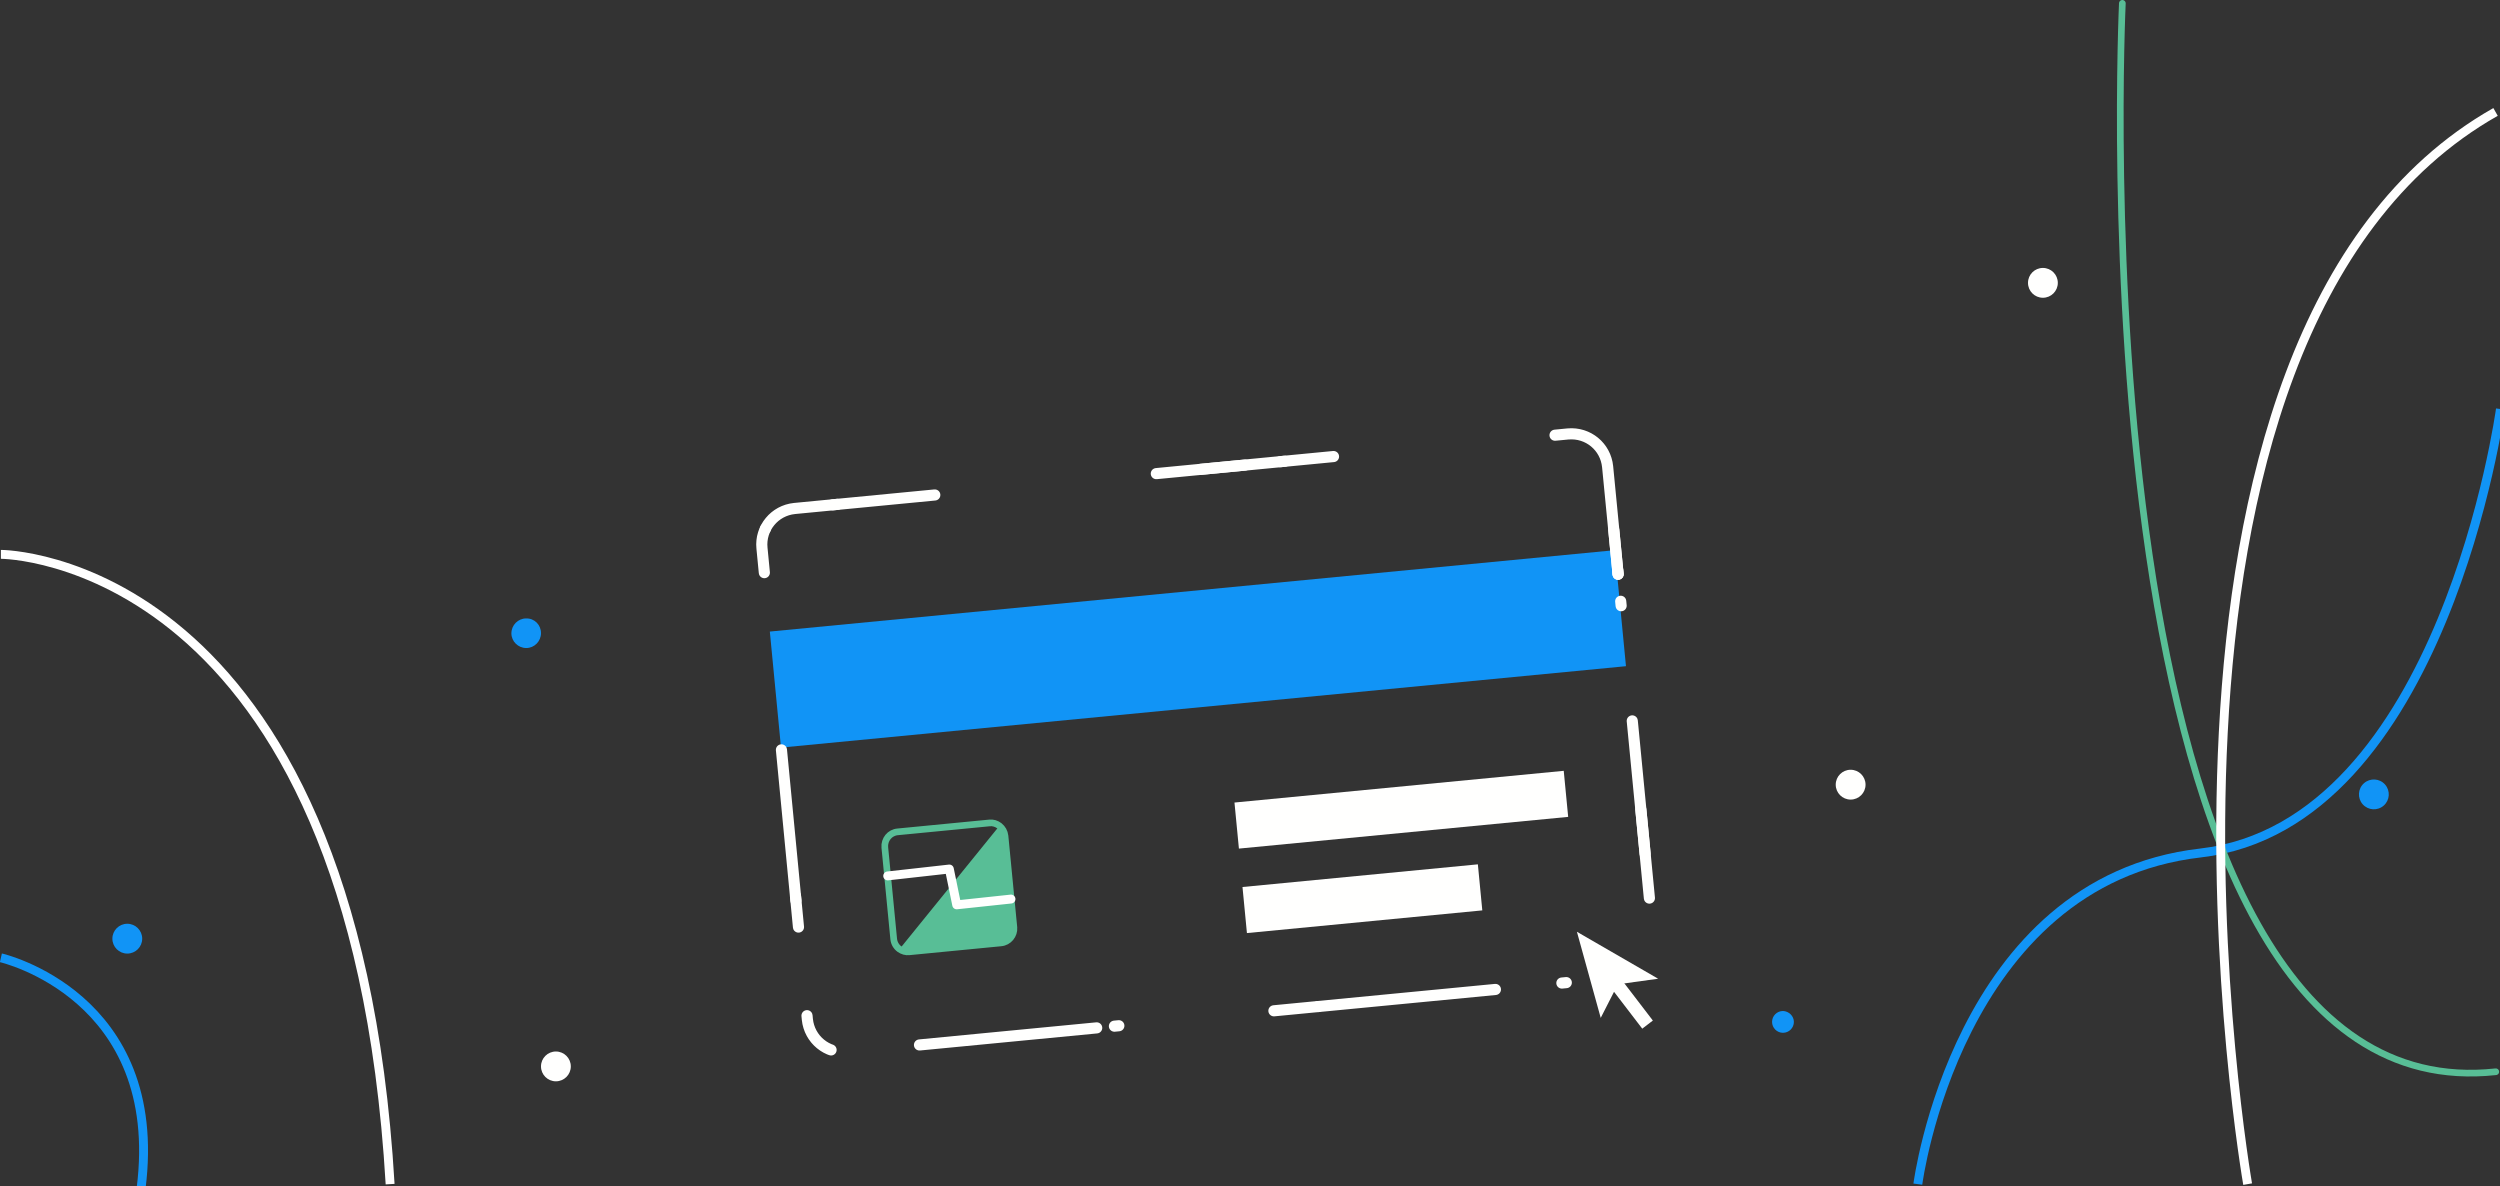 <?xml version="1.0" encoding="utf-8"?>
<!-- Generator: Adobe Illustrator 22.0.0, SVG Export Plug-In . SVG Version: 6.00 Build 0)  -->
<svg version="1.1" id="Layer_1" xmlns="http://www.w3.org/2000/svg" xmlns:xlink="http://www.w3.org/1999/xlink" x="0px" y="0px"
	 viewBox="0 0 1123.4 533" style="enable-background:new 0 0 1123.4 533;" xml:space="preserve">
<rect x="0" y="0" width="1123.4" height="533" fill="#333333" stroke="none"/>
<style type="text/css">
	.st0{fill:none;stroke:#58BE96;stroke-width:3;stroke-linecap:round;stroke-linejoin:round;}
	.st1{fill:#1194F6;}
	.st2{fill:#FFFFFE;}
	.st3{fill:none;stroke:#FFFFFE;stroke-width:5;stroke-linecap:round;stroke-linejoin:round;stroke-dasharray:2,200;}
	.st4{fill:none;stroke:#FFFFFE;stroke-width:5;stroke-linecap:round;stroke-linejoin:round;stroke-dasharray:20,200;}
	.st5{fill:none;stroke:#FFFFFE;stroke-width:5;stroke-linecap:round;stroke-linejoin:round;stroke-dasharray:80,100;}
	.st6{fill:#58BE96;}
	.st7{fill:none;stroke:#FFFFFE;stroke-width:4;stroke-linecap:round;stroke-linejoin:round;}
	.st8{fill:none;stroke:#1194F6;stroke-width:4;stroke-miterlimit:10;}
	.st9{fill:none;stroke:#FFFFFF;stroke-width:4;stroke-miterlimit:10;}
</style>
<g id="Layer_2_1_">
	<g id="Dashboard">
		<path class="st0" d="M449.8,423.7l-41.2,4c-1.6,0.2-3.1-0.3-4.4-1.2l0,0c-1.5-1.1-2.4-2.7-2.6-4.5l-4-41.2c-0.3-3.5,2.2-6.7,5.8-7
			c0,0,0,0,0,0l41.2-4c1.6-0.2,3.2,0.3,4.5,1.3c1.4,1.1,2.3,2.7,2.5,4.5l4,41.2C455.9,420.2,453.3,423.4,449.8,423.7
			C449.8,423.7,449.8,423.7,449.8,423.7z"/>
		
			<rect x="347.7" y="265.5" transform="matrix(0.995 -9.584575e-02 9.584575e-02 0.995 -25.479 52.952)" class="st1" width="381.6" height="52.4"/>
		
			<rect x="559.3" y="393.6" transform="matrix(0.995 -9.584575e-02 9.584575e-02 0.995 -35.904 60.56)" class="st2" width="106.3" height="20.8"/>
		
			<rect x="555.6" y="353.6" transform="matrix(0.995 -9.584575e-02 9.584575e-02 0.995 -31.99 62.049)" class="st2" width="148.7" height="20.8"/>
		<path class="st3" d="M727.1,258L727.1,258l-4.7-48.3c-0.9-9-8.8-15.5-17.8-14.7l-347.6,33.5c-8.9,0.9-15.5,8.8-14.6,17.8l4.5,46.5
			l0,0l15.9,165.3c0.9,8.9,8.8,15.5,17.8,14.6c0,0,0,0,0,0l347.6-33.5c9-0.9,15.5-8.8,14.7-17.8L727.1,258z"/>
		<polygon class="st2" points="708.6,418.7 719.3,457.4 727,442.3 745.1,439.8 		"/>
		<rect x="730" y="438.6" transform="matrix(0.794 -0.608 0.608 0.794 -122.917 538.776)" class="st2" width="6" height="24"/>
		<path class="st4" d="M727.1,258L727.1,258l-4.7-48.3c-0.9-9-8.8-15.5-17.8-14.7l-347.6,33.5c-8.9,0.9-15.5,8.8-14.6,17.8l4.5,46.5
			l0,0l15.9,165.3c0.9,8.9,8.8,15.5,17.8,14.6c0,0,0,0,0,0l347.6-33.5c9-0.9,15.5-8.8,14.7-17.8L727.1,258z"/>
		<path class="st5" d="M727.1,258L727.1,258l-4.7-48.3c-0.9-9-8.8-15.5-17.8-14.7l-347.6,33.5c-8.9,0.9-15.5,8.8-14.6,17.8l4.5,46.5
			l0,0l15.9,165.3c0.9,8.9,8.8,15.5,17.8,14.6c0,0,0,0,0,0l347.6-33.5c9-0.9,15.5-8.8,14.7-17.8L727.1,258z"/>
		<path class="st6" d="M449.8,423.7l-41.2,4c-1.6,0.2-3.1-0.3-4.4-1.2l0,0l44.9-55.4l0,0c1.4,1.1,2.3,2.7,2.5,4.5l4,41.2
			C455.9,420.3,453.3,423.4,449.8,423.7z"/>
		<polyline class="st7" points="398.9,393.6 426.6,390.5 429.9,406.6 454.3,404 		"/>
		<path class="st8" d="M0.4,430.4c0,0,74,16.9,63,103.6"/>
		<path class="st8" d="M861.8,532.1c0,0,17.6-136.2,127-148.8s134.8-199.5,134.8-199.5"/>
		<path class="st0" d="M953.7,1.5c0,0-23.7,500.9,167.8,480.1"/>
		<path class="st9" d="M0.4,249.1c0,0,158.3,0,174.9,283"/>
		<path class="st9" d="M1010,532.1c0,0-66.3-381.1,111.4-481.8"/>
		<path class="st2" d="M256.5,479.2c0,3.7-3,6.7-6.7,6.7s-6.7-3-6.7-6.7c0-3.7,3-6.7,6.7-6.7C253.5,472.5,256.5,475.5,256.5,479.2
			L256.5,479.2z"/>
		<path class="st2" d="M838.3,352.6c0,3.7-3,6.7-6.7,6.7c-3.7,0-6.7-3-6.7-6.7s3-6.7,6.7-6.7c0,0,0,0,0,0
			C835.3,345.9,838.3,348.9,838.3,352.6C838.3,352.6,838.3,352.6,838.3,352.6z"/>
		<circle class="st2" cx="918" cy="127.1" r="6.7"/>
		<path class="st1" d="M243.1,284.5c0,3.7-3,6.7-6.6,6.7c-3.7,0-6.7-3-6.7-6.6c0-3.7,3-6.7,6.6-6.7c0,0,0,0,0,0
			C240.2,277.8,243.1,280.8,243.1,284.5z"/>
		
			<ellipse transform="matrix(0.75 -0.662 0.662 0.75 30.66 795.109)" class="st1" cx="1066.3" cy="357" rx="6.7" ry="6.7"/>
		<circle class="st1" cx="57.2" cy="421.8" r="6.7"/>
		<path class="st1" d="M806.1,459.2c0,2.7-2.2,4.9-4.9,4.9c-2.7,0-4.9-2.2-4.9-4.9c0-2.7,2.2-4.9,4.9-4.9c0,0,0,0,0,0
			C803.9,454.4,806.1,456.6,806.1,459.2z"/>
	</g>
</g>
</svg>
